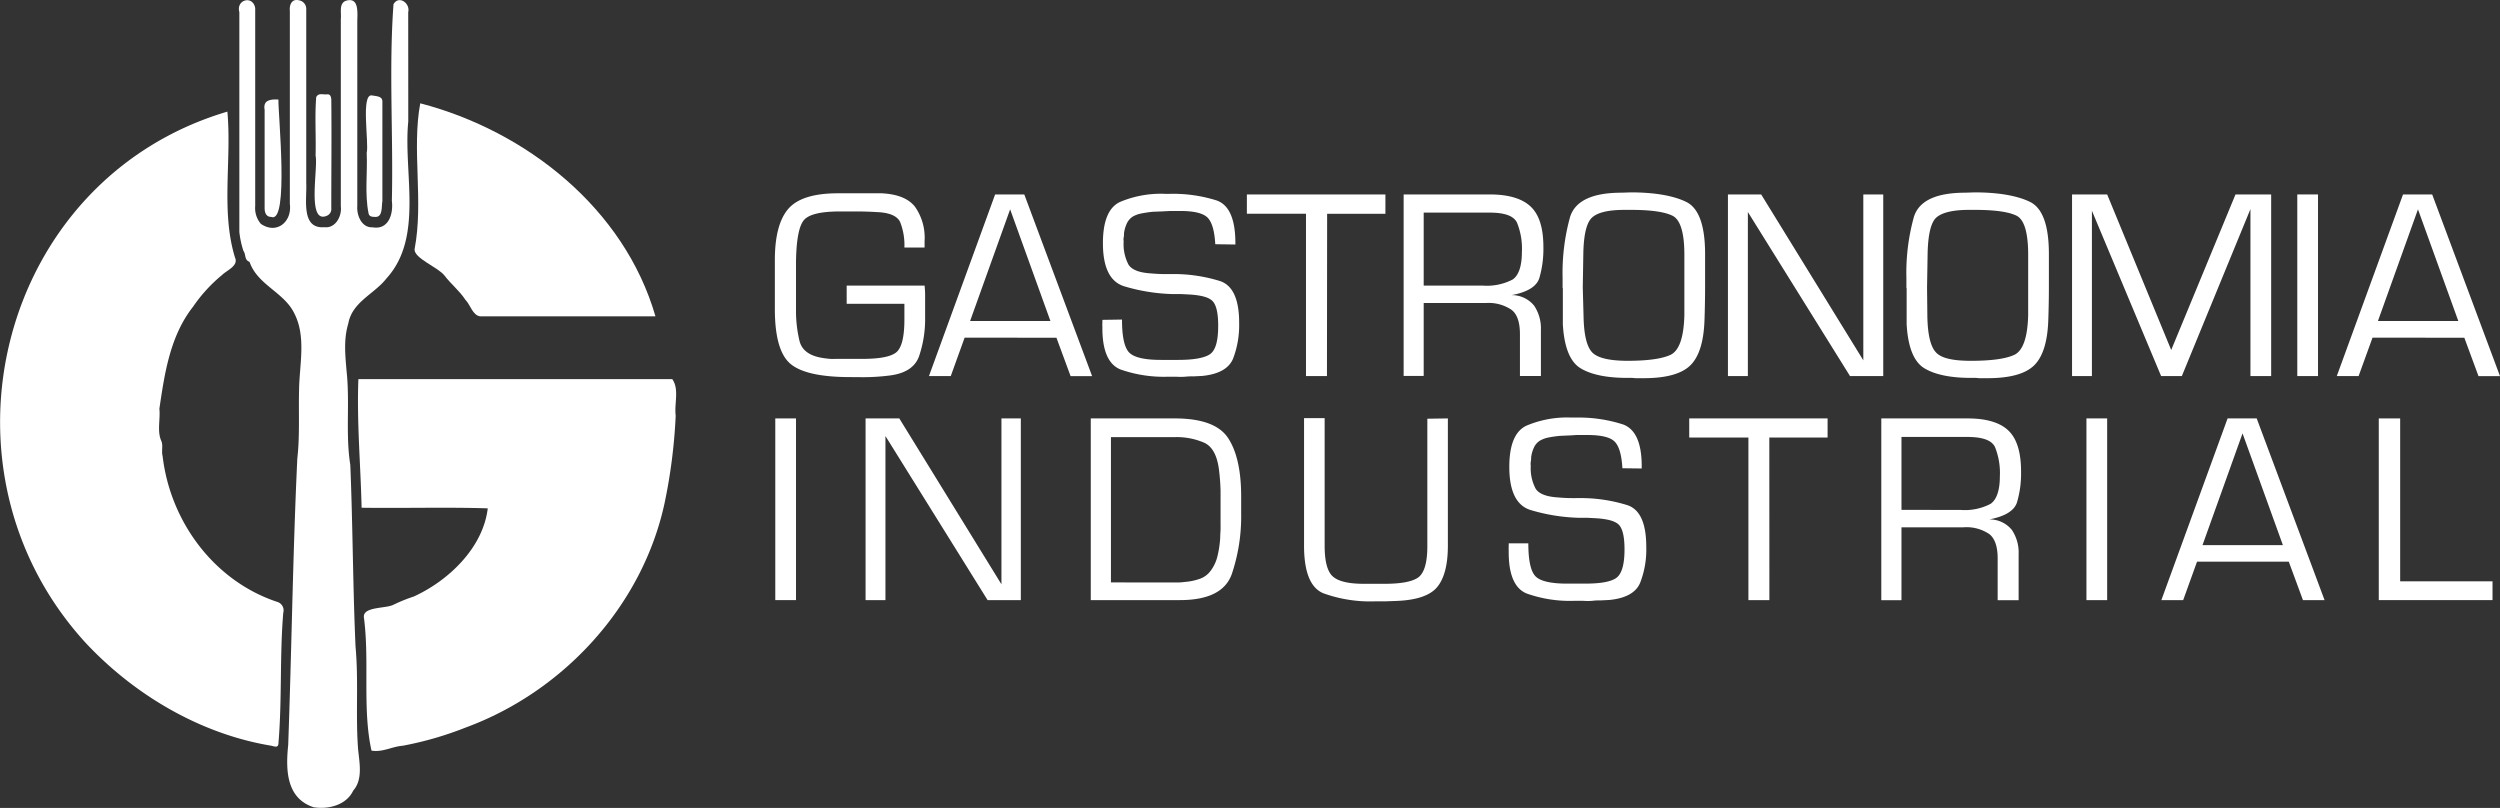 <svg xmlns="http://www.w3.org/2000/svg" viewBox="0 0 411.43 132.96"><rect x="0" y="0" width="411.43" height="132.96" fill="#333333" stroke="none"/><defs><style>.cls-1{fill:#fff;}</style></defs><title>logo_gi_01_w</title><g id="Capa_2" data-name="Capa 2"><g id="Capa_1-2" data-name="Capa 1"><g id="Capa_2-2" data-name="Capa 2"><g id="Capa_1-2-2" data-name="Capa 1-2"><path class="cls-1" d="M37.42,18.37c.73,8-1.09,16.34,1.25,24,.63,1.38-1.32,2.09-2.13,2.89a24.93,24.93,0,0,0-4.75,5.19c-3.81,4.84-4.7,11-5.56,16.82.18,1.73-.4,3.7.31,5.28.34.72,0,1.72.22,2.5,1.26,10.79,8.45,20.54,18.85,24a1.46,1.46,0,0,1,1,1.83s0,0,0,.06c-.58,7-.19,14.13-.77,21.18,0,1-.47.78-1.22.6-11.61-1.92-22.49-8.34-30.5-16.9C-12.14,77.19-.23,29.52,37.42,18.37Z"/><path class="cls-1" d="M80.27,83.66c-6.92-.22-13.84,0-20.76-.1-.16-7.06-.8-14.1-.53-21.16h51.66c1.18,1.65.3,4.09.56,6a89.46,89.46,0,0,1-1.83,14.4c-3.64,16.87-16.6,31-32.73,36.93a56,56,0,0,1-10.38,3c-1.75.13-3.3,1.11-5.12.8-1.53-6.83-.3-14.74-1.25-21.9-.25-1.83,3.6-1.45,4.85-2.1a27.14,27.14,0,0,1,3.36-1.36C73.86,95.54,79.51,90.11,80.27,83.66Z"/><path class="cls-1" d="M67.19,20c-.84,8.4,2.57,19.06-3.58,25.81-2,2.59-5.67,3.86-6.3,7.48-.79,2.61-.48,5.31-.26,7.92.54,5.09-.2,10.28.6,15.3.41,9.92.42,19.94.86,29.88.52,5.62,0,11.28.42,16.88.22,2.26.82,5-.8,6.84-1.12,2.38-4.08,3.13-6.51,2.74-4.54-1.48-4.61-6.21-4.19-10.24.57-15.73.76-31.44,1.5-47.16.43-3.72.19-7.53.29-11.27.05-4.16,1.21-8.77-.8-12.64-1.71-3.48-6.05-4.65-7.35-8.45-.88-.28-.58-1.26-1-1.78a14.75,14.75,0,0,1-.68-3.15V2C38.82-.06,41.61-.83,42,1.32V33.9a4,4,0,0,0,.93,2.94c2.57,1.79,5.17-.31,4.77-3.3V1.78c-.1-.95.3-2,1.44-1.74A1.43,1.43,0,0,1,50.4,1.53V30.2c.13,2.53-.92,7.52,3,7.19,1.82.22,2.89-1.83,2.69-3.42V3.12c.12-1-.36-2.58.86-3,2.28-.68,1.83,2.26,1.85,3.67V33.91c-.11,1.53.71,3.59,2.52,3.5,2.64.46,3.44-2.21,3.17-4.37.25-10.75-.51-21.7.27-32.34C65.62-.84,67.54.53,67.18,2Q67.19,11,67.19,20Z"/><path class="cls-1" d="M107.87,52.06H79c-1.22-.18-1.59-1.9-2.4-2.71-1-1.52-2.4-2.62-3.45-4S68.09,42.51,68.23,41c1.51-7.85-.49-16.3.93-24C86.66,21.57,102.75,34.33,107.87,52.06Z"/><path class="cls-1" d="M51.94,25.52c.08-3.17-.15-6.39.1-9.54.4-.75,1.12-.38,1.72-.45s.68.32.76.74c.07,6,0,12,0,18a1.2,1.2,0,0,1-.78,1.26c-3.31,1.35-1.31-8.12-1.82-10Z"/><path class="cls-1" d="M60.35,25.15c.4-1.6-1-9.73.85-9.45.82.17,1.84.07,1.73,1.22V33.08c-.17.88.11,2.69-1.19,2.62-.65,0-1-.12-1.09-.61C60,31.85,60.5,28.45,60.35,25.15Z"/><path class="cls-1" d="M45.82,16.38c-.06,2.29,1.77,20.48-1.16,19.32-1.1,0-1.15-1.07-1.11-1.9V18.07C43.25,16.47,44.5,16.3,45.82,16.38Z"/><path class="cls-1" d="M152.16,47a15.39,15.39,0,0,1,.09,1.66v3.72a19,19,0,0,1-1,6.25c-.67,1.87-2.4,2.94-5.21,3.21-1,.12-2,.19-3,.22s-2,0-3.1,0q-7.17,0-9.79-2.13c-1.75-1.42-2.62-4.42-2.63-9V42.79q0-5.86,2.22-8.43c1.48-1.7,4.2-2.55,8.18-2.55h7.17c2.61.13,4.43.87,5.48,2.2a8.83,8.83,0,0,1,1.59,5.65v1.08h-3.32a10.43,10.43,0,0,0-.69-4.17c-.46-1-1.71-1.57-3.74-1.66-1-.06-2-.1-3.08-.11h-3.11q-4.75,0-5.94,1.45T131,43v8.12a21.09,21.09,0,0,0,.58,5c.39,1.54,1.67,2.47,3.86,2.8.39.06.78.11,1.19.14s.8,0,1.19,0h4.12q4.31,0,5.6-1.11c.87-.76,1.3-2.56,1.3-5.38V50h-9.5V47Z"/><path class="cls-1" d="M158.75,55.57l-2.28,6.32h-3.59L163.77,32h4.8l11.16,29.9h-3.54l-2.33-6.32Zm7.49-21.12-6.59,18.38h13.22Z"/><path class="cls-1" d="M200,40.19c-.12-2.18-.54-3.64-1.26-4.37s-2.22-1.1-4.53-1.1H192.6l-1.32.07-1.55.06c-.62.06-1.23.15-1.84.27a4.6,4.6,0,0,0-1.48.53,2.73,2.73,0,0,0-1,1.2,5.32,5.32,0,0,0-.43,1.56c0,.24,0,.47-.06.71s0,.46,0,.67a7.22,7.22,0,0,0,.79,3.74c.52.85,1.74,1.34,3.65,1.46.66.06,1.3.1,1.93.11h1.88a25.74,25.74,0,0,1,7.6,1.15c2.11.7,3.17,3,3.16,6.92a15.37,15.37,0,0,1-1,5.85c-.68,1.63-2.37,2.58-5.09,2.85l-1.44.07A10.55,10.55,0,0,0,195,62a11.53,11.53,0,0,1-1.43,0h-1.44a21.49,21.49,0,0,1-7.71-1.19q-3-1.19-3-6.84v-.35a1.09,1.09,0,0,1,0-.36V53a2.16,2.16,0,0,0,0-.36l3.23-.05q0,4.14,1.14,5.38c.77.84,2.52,1.26,5.27,1.26h2.83q3.72,0,5.15-.88c1-.61,1.44-2.2,1.44-4.75,0-2-.29-3.34-.88-4s-1.84-1-3.79-1.13l-1.34-.07h-1.35a30.5,30.5,0,0,1-8.16-1.3q-3.45-1.12-3.45-7.08,0-5.43,2.78-6.77a17.26,17.26,0,0,1,7.44-1.35h.81A23.75,23.75,0,0,1,200.26,33q3,1.09,3.05,6.84v.4Z"/><path class="cls-1" d="M218.38,61.89h-3.45V35.17H205.2V32H228v3.18h-9.59Z"/><path class="cls-1" d="M231,32h14.17c3.1,0,5.35.68,6.74,2S254,37.49,254,40.68a17.16,17.16,0,0,1-.67,5.09c-.45,1.39-2,2.33-4.58,2.8a4.7,4.7,0,0,1,3.72,1.73,6.68,6.68,0,0,1,1.12,4v7.58h-3.45V55c0-1.94-.45-3.29-1.37-4a6.71,6.71,0,0,0-4.28-1.13H234.3v12H231Zm13,15a9.17,9.17,0,0,0,4.94-1c1-.68,1.52-2.24,1.52-4.51a11.37,11.37,0,0,0-.81-4.86c-.53-1.09-2-1.64-4.48-1.64H234.3V47Z"/><path class="cls-1" d="M257.16,47.45V45.71a34.46,34.46,0,0,1,1.23-10q1.25-4,8.5-4l1.48-.05c4,0,7.08.56,9.14,1.57s3.1,3.87,3.1,8.57v5.31q0,2.67-.09,5.31c-.09,3.65-.85,6.19-2.27,7.64s-4,2.18-7.77,2.18h-1.35a5,5,0,0,0-.67-.05h-.63q-5.07,0-7.69-1.57t-2.94-7.26v-6Zm3.45,4.67q.09,4.4,1.37,5.82t5.81,1.44q5.06,0,7.17-1c1.4-.71,2.15-2.88,2.24-6.53V41.94q0-5.52-2-6.46c-1.3-.62-3.54-.94-6.74-.94h-1.12q-3.94,0-5.32,1.25t-1.45,6.06l-.09,5.47Z"/><path class="cls-1" d="M309.93,61.89h-5.47l-16.81-27v27h-3.28V32h5.47l16.81,27.3V32h3.28Z"/><path class="cls-1" d="M313.74,47.45V45.71a34.46,34.46,0,0,1,1.23-10q1.23-4,8.5-4l1.48-.05c4,0,7.08.56,9.14,1.57s3.1,3.87,3.1,8.57v5.31q0,2.67-.09,5.31c-.09,3.65-.85,6.19-2.27,7.64s-4,2.18-7.78,2.18h-1.34a5,5,0,0,0-.67-.05h-.63q-5.07,0-7.69-1.57t-2.94-7.26v-6Zm3.45,4.67q.09,4.4,1.37,5.82c.85,1,2.79,1.44,5.8,1.44q5.07,0,7.18-1c1.4-.71,2.15-2.88,2.24-6.53V41.94q0-5.52-1.95-6.46c-1.3-.62-3.55-.94-6.74-.94H324c-2.63,0-4.41.45-5.32,1.25s-1.39,2.82-1.45,6.06l-.09,5.47Z"/><path class="cls-1" d="M373.77,61.89h-3.41V34.41L359.07,61.89h-3.41L344.27,34.68V61.89H341V32h5.78l10.54,25.6L367.9,32h5.87Z"/><path class="cls-1" d="M381.48,61.89h-3.41V32h3.41Z"/><path class="cls-1" d="M390.45,55.57l-2.29,6.32h-3.59L395.47,32h4.8l11.16,29.9h-3.54l-2.33-6.32Zm7.48-21.12-6.59,18.38h13.23Z"/><path class="cls-1" d="M131,98.76h-3.41V68.86H131Z"/><path class="cls-1" d="M168,98.76h-5.47l-16.81-27v27h-3.27V68.86H148l16.81,27.3V68.86H168Z"/><path class="cls-1" d="M179.51,68.86h13.81q6.72,0,8.83,3.29c1.4,2.17,2.11,5.35,2.11,9.53v2.83a29.66,29.66,0,0,1-1.53,9.93q-1.51,4.32-8.56,4.32H179.51Zm13.09,27h1.14a8.62,8.62,0,0,0,1.24-.09,9.42,9.42,0,0,0,2.35-.47A3.75,3.75,0,0,0,199.19,94a6.47,6.47,0,0,0,1.17-2.47,16.85,16.85,0,0,0,.45-3c0-.48.05-1,.06-1.41s0-.92,0-1.37v-5a34.52,34.52,0,0,0-.27-3.52c-.3-2.3-1.1-3.76-2.42-4.37a11.39,11.39,0,0,0-4.89-.92H182.83V95.85Z"/><path class="cls-1" d="M238.28,68.86V89.8c0,3.1-.58,5.37-1.74,6.79s-3.43,2.19-6.77,2.31l-1.68.06H226.4a22.62,22.62,0,0,1-8.63-1.33c-2.1-.88-3.16-3.49-3.16-7.82v-21H218v21q0,3.9,1.37,5.08c.91.8,2.62,1.19,5.13,1.19h3.27c2.66,0,4.52-.31,5.56-1s1.57-2.44,1.57-5.17v-21Z"/><path class="cls-1" d="M267,77.06c-.12-2.18-.54-3.63-1.26-4.37s-2.22-1.1-4.52-1.1H259.6c-.39,0-.83.06-1.32.07l-1.55.07c-.62.06-1.23.14-1.84.26a4.62,4.62,0,0,0-1.48.54,2.6,2.6,0,0,0-1,1.2,5.18,5.18,0,0,0-.43,1.55,2.8,2.8,0,0,1-.06.71,2.5,2.5,0,0,0,0,.67,7.22,7.22,0,0,0,.79,3.74c.52.85,1.74,1.34,3.65,1.46.66.06,1.3.1,1.93.11s1.26,0,1.88,0a25.74,25.74,0,0,1,7.6,1.15q3.17,1,3.16,6.92a15,15,0,0,1-1,5.85q-1,2.44-5.08,2.85l-1.44.07a9.05,9.05,0,0,0-1.39.07,9.75,9.75,0,0,1-1.43,0H259a21.27,21.27,0,0,1-7.71-1.19c-2-.79-3-3.06-3-6.83V90.5a1.49,1.49,0,0,1,0-.36v-.36a2.16,2.16,0,0,0,0-.36h3.23c0,2.75.38,4.55,1.14,5.38s2.52,1.25,5.27,1.25h2.83c2.48,0,4.19-.26,5.15-.88s1.44-2.19,1.44-4.75c0-2-.29-3.34-.88-4s-1.84-1-3.79-1.13l-1.34-.07H260a30.5,30.5,0,0,1-8.16-1.3c-2.3-.74-3.45-3.11-3.45-7.08,0-3.62.93-5.87,2.78-6.77a17.11,17.11,0,0,1,7.44-1.35h.81a23.75,23.75,0,0,1,7.71,1.14c2,.74,3.05,3,3.05,6.84v.4Z"/><path class="cls-1" d="M291.19,98.76h-3.45V72H278V68.86h22.77V72h-9.59Z"/><path class="cls-1" d="M309.61,68.86h14.17q4.67,0,6.75,2c1.39,1.33,2.08,3.58,2.08,6.73a16.84,16.84,0,0,1-.67,5.09c-.45,1.38-2,2.32-4.57,2.8a4.72,4.72,0,0,1,3.72,1.72,6.68,6.68,0,0,1,1.12,4v7.58h-3.45V91.9c0-1.94-.46-3.28-1.37-4a6.7,6.7,0,0,0-4.28-1.12H312.93v12h-3.32Zm13.05,15.06a9.13,9.13,0,0,0,4.93-1c1-.68,1.53-2.24,1.53-4.51a11.37,11.37,0,0,0-.81-4.86c-.54-1.09-2-1.63-4.48-1.64h-10.9v12Z"/><path class="cls-1" d="M346.78,98.76h-3.41V68.86h3.41Z"/><path class="cls-1" d="M361.57,92.44l-2.28,6.32H355.7l10.9-29.9h4.79l11.17,29.9H379l-2.33-6.32Zm7.49-21.12-6.59,18.39H375.7Z"/><path class="cls-1" d="M395,95.67h15.2v3.09H391.48V68.86H395Z"/></g></g></g></g></svg>